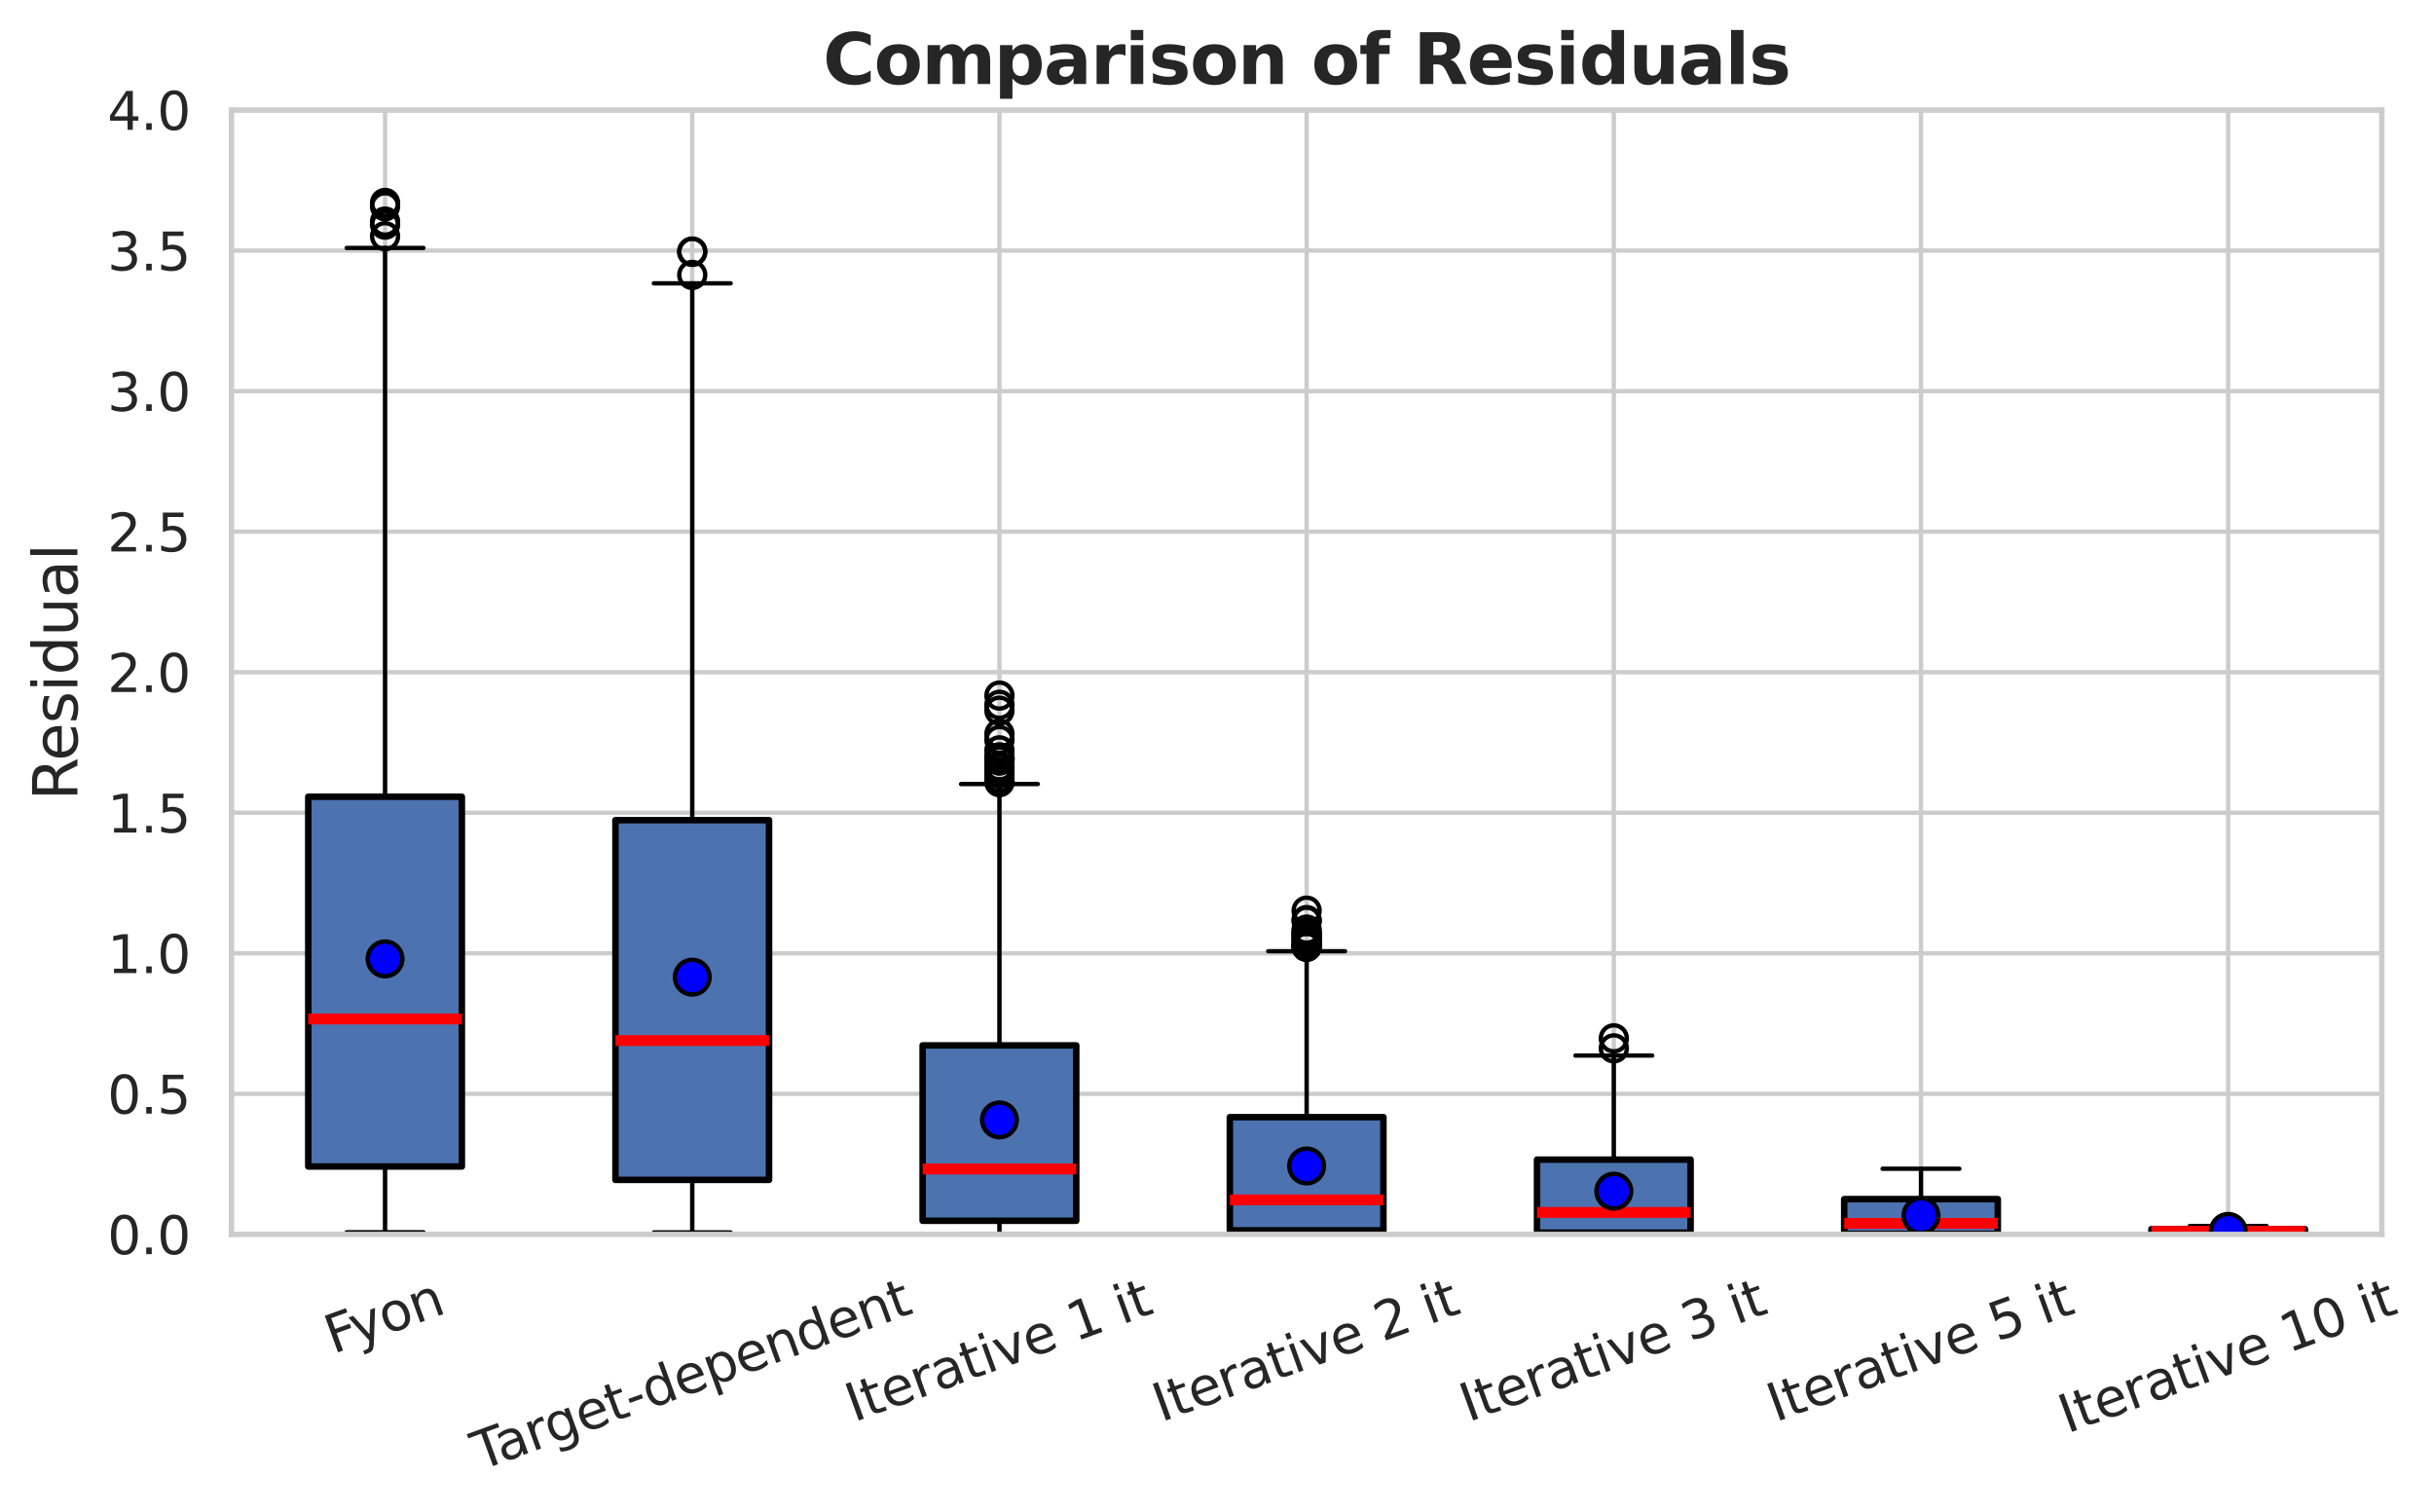 <?xml version="1.0" encoding="utf-8" standalone="no"?>
<!DOCTYPE svg PUBLIC "-//W3C//DTD SVG 1.1//EN"
  "http://www.w3.org/Graphics/SVG/1.1/DTD/svg11.dtd">
<svg xmlns:xlink="http://www.w3.org/1999/xlink" width="560.826pt" height="348.412pt" viewBox="0 0 560.826 348.412" xmlns="http://www.w3.org/2000/svg" version="1.1">
 <defs>
  <style type="text/css">*{stroke-linejoin: round; stroke-linecap: butt}</style>
 </defs>
 <g id="figure_1">
  <g id="patch_1">
   <path d="M 0 348.412 
L 560.826 348.412 
L 560.826 0 
L 0 0 
z
" style="fill: #ffffff"/>
  </g>
  <g id="axes_1">
   <g id="patch_2">
    <path d="M 53.333 284.414 
L 548.796 284.414 
L 548.796 25.358 
L 53.333 25.358 
z
" style="fill: #ffffff"/>
   </g>
   <g id="matplotlib.axis_1">
    <g id="xtick_1">
     <g id="line2d_1">
      <path d="M 88.723 284.414 
L 88.723 25.358 
" clip-path="url(#pc38c694bf3)" style="fill: none; stroke: #cccccc; stroke-linecap: round"/>
     </g>
     <g id="text_1">
      <!-- Fyon -->
      <g style="fill: #262626" transform="translate(76.767 312.01) rotate(-20) scale(0.12 -0.12)">
       <defs>
        <path id="DejaVuSans-46" d="M 628 4666 
L 3309 4666 
L 3309 4134 
L 1259 4134 
L 1259 2759 
L 3109 2759 
L 3109 2228 
L 1259 2228 
L 1259 0 
L 628 0 
L 628 4666 
z
" transform="scale(0.016)"/>
        <path id="DejaVuSans-79" d="M 2059 -325 
Q 1816 -950 1584 -1140 
Q 1353 -1331 966 -1331 
L 506 -1331 
L 506 -850 
L 844 -850 
Q 1081 -850 1212 -737 
Q 1344 -625 1503 -206 
L 1606 56 
L 191 3500 
L 800 3500 
L 1894 763 
L 2988 3500 
L 3597 3500 
L 2059 -325 
z
" transform="scale(0.016)"/>
        <path id="DejaVuSans-6f" d="M 1959 3097 
Q 1497 3097 1228 2736 
Q 959 2375 959 1747 
Q 959 1119 1226 758 
Q 1494 397 1959 397 
Q 2419 397 2687 759 
Q 2956 1122 2956 1747 
Q 2956 2369 2687 2733 
Q 2419 3097 1959 3097 
z
M 1959 3584 
Q 2709 3584 3137 3096 
Q 3566 2609 3566 1747 
Q 3566 888 3137 398 
Q 2709 -91 1959 -91 
Q 1206 -91 779 398 
Q 353 888 353 1747 
Q 353 2609 779 3096 
Q 1206 3584 1959 3584 
z
" transform="scale(0.016)"/>
        <path id="DejaVuSans-6e" d="M 3513 2113 
L 3513 0 
L 2938 0 
L 2938 2094 
Q 2938 2591 2744 2837 
Q 2550 3084 2163 3084 
Q 1697 3084 1428 2787 
Q 1159 2491 1159 1978 
L 1159 0 
L 581 0 
L 581 3500 
L 1159 3500 
L 1159 2956 
Q 1366 3272 1645 3428 
Q 1925 3584 2291 3584 
Q 2894 3584 3203 3211 
Q 3513 2838 3513 2113 
z
" transform="scale(0.016)"/>
       </defs>
       <use xlink:href="#DejaVuSans-46"/>
       <use xlink:href="#DejaVuSans-79" transform="translate(48.395 0)"/>
       <use xlink:href="#DejaVuSans-6f" transform="translate(107.574 0)"/>
       <use xlink:href="#DejaVuSans-6e" transform="translate(168.756 0)"/>
      </g>
     </g>
    </g>
    <g id="xtick_2">
     <g id="line2d_2">
      <path d="M 159.504 284.414 
L 159.504 25.358 
" clip-path="url(#pc38c694bf3)" style="fill: none; stroke: #cccccc; stroke-linecap: round"/>
     </g>
     <g id="text_2">
      <!-- Target-dependent -->
      <g style="fill: #262626" transform="translate(110.653 338.867) rotate(-20) scale(0.12 -0.12)">
       <defs>
        <path id="DejaVuSans-54" d="M -19 4666 
L 3928 4666 
L 3928 4134 
L 2272 4134 
L 2272 0 
L 1638 0 
L 1638 4134 
L -19 4134 
L -19 4666 
z
" transform="scale(0.016)"/>
        <path id="DejaVuSans-61" d="M 2194 1759 
Q 1497 1759 1228 1600 
Q 959 1441 959 1056 
Q 959 750 1161 570 
Q 1363 391 1709 391 
Q 2188 391 2477 730 
Q 2766 1069 2766 1631 
L 2766 1759 
L 2194 1759 
z
M 3341 1997 
L 3341 0 
L 2766 0 
L 2766 531 
Q 2569 213 2275 61 
Q 1981 -91 1556 -91 
Q 1019 -91 701 211 
Q 384 513 384 1019 
Q 384 1609 779 1909 
Q 1175 2209 1959 2209 
L 2766 2209 
L 2766 2266 
Q 2766 2663 2505 2880 
Q 2244 3097 1772 3097 
Q 1472 3097 1187 3025 
Q 903 2953 641 2809 
L 641 3341 
Q 956 3463 1253 3523 
Q 1550 3584 1831 3584 
Q 2591 3584 2966 3190 
Q 3341 2797 3341 1997 
z
" transform="scale(0.016)"/>
        <path id="DejaVuSans-72" d="M 2631 2963 
Q 2534 3019 2420 3045 
Q 2306 3072 2169 3072 
Q 1681 3072 1420 2755 
Q 1159 2438 1159 1844 
L 1159 0 
L 581 0 
L 581 3500 
L 1159 3500 
L 1159 2956 
Q 1341 3275 1631 3429 
Q 1922 3584 2338 3584 
Q 2397 3584 2469 3576 
Q 2541 3569 2628 3553 
L 2631 2963 
z
" transform="scale(0.016)"/>
        <path id="DejaVuSans-67" d="M 2906 1791 
Q 2906 2416 2648 2759 
Q 2391 3103 1925 3103 
Q 1463 3103 1205 2759 
Q 947 2416 947 1791 
Q 947 1169 1205 825 
Q 1463 481 1925 481 
Q 2391 481 2648 825 
Q 2906 1169 2906 1791 
z
M 3481 434 
Q 3481 -459 3084 -895 
Q 2688 -1331 1869 -1331 
Q 1566 -1331 1297 -1286 
Q 1028 -1241 775 -1147 
L 775 -588 
Q 1028 -725 1275 -790 
Q 1522 -856 1778 -856 
Q 2344 -856 2625 -561 
Q 2906 -266 2906 331 
L 2906 616 
Q 2728 306 2450 153 
Q 2172 0 1784 0 
Q 1141 0 747 490 
Q 353 981 353 1791 
Q 353 2603 747 3093 
Q 1141 3584 1784 3584 
Q 2172 3584 2450 3431 
Q 2728 3278 2906 2969 
L 2906 3500 
L 3481 3500 
L 3481 434 
z
" transform="scale(0.016)"/>
        <path id="DejaVuSans-65" d="M 3597 1894 
L 3597 1613 
L 953 1613 
Q 991 1019 1311 708 
Q 1631 397 2203 397 
Q 2534 397 2845 478 
Q 3156 559 3463 722 
L 3463 178 
Q 3153 47 2828 -22 
Q 2503 -91 2169 -91 
Q 1331 -91 842 396 
Q 353 884 353 1716 
Q 353 2575 817 3079 
Q 1281 3584 2069 3584 
Q 2775 3584 3186 3129 
Q 3597 2675 3597 1894 
z
M 3022 2063 
Q 3016 2534 2758 2815 
Q 2500 3097 2075 3097 
Q 1594 3097 1305 2825 
Q 1016 2553 972 2059 
L 3022 2063 
z
" transform="scale(0.016)"/>
        <path id="DejaVuSans-74" d="M 1172 4494 
L 1172 3500 
L 2356 3500 
L 2356 3053 
L 1172 3053 
L 1172 1153 
Q 1172 725 1289 603 
Q 1406 481 1766 481 
L 2356 481 
L 2356 0 
L 1766 0 
Q 1100 0 847 248 
Q 594 497 594 1153 
L 594 3053 
L 172 3053 
L 172 3500 
L 594 3500 
L 594 4494 
L 1172 4494 
z
" transform="scale(0.016)"/>
        <path id="DejaVuSans-2d" d="M 313 2009 
L 1997 2009 
L 1997 1497 
L 313 1497 
L 313 2009 
z
" transform="scale(0.016)"/>
        <path id="DejaVuSans-64" d="M 2906 2969 
L 2906 4863 
L 3481 4863 
L 3481 0 
L 2906 0 
L 2906 525 
Q 2725 213 2448 61 
Q 2172 -91 1784 -91 
Q 1150 -91 751 415 
Q 353 922 353 1747 
Q 353 2572 751 3078 
Q 1150 3584 1784 3584 
Q 2172 3584 2448 3432 
Q 2725 3281 2906 2969 
z
M 947 1747 
Q 947 1113 1208 752 
Q 1469 391 1925 391 
Q 2381 391 2643 752 
Q 2906 1113 2906 1747 
Q 2906 2381 2643 2742 
Q 2381 3103 1925 3103 
Q 1469 3103 1208 2742 
Q 947 2381 947 1747 
z
" transform="scale(0.016)"/>
        <path id="DejaVuSans-70" d="M 1159 525 
L 1159 -1331 
L 581 -1331 
L 581 3500 
L 1159 3500 
L 1159 2969 
Q 1341 3281 1617 3432 
Q 1894 3584 2278 3584 
Q 2916 3584 3314 3078 
Q 3713 2572 3713 1747 
Q 3713 922 3314 415 
Q 2916 -91 2278 -91 
Q 1894 -91 1617 61 
Q 1341 213 1159 525 
z
M 3116 1747 
Q 3116 2381 2855 2742 
Q 2594 3103 2138 3103 
Q 1681 3103 1420 2742 
Q 1159 2381 1159 1747 
Q 1159 1113 1420 752 
Q 1681 391 2138 391 
Q 2594 391 2855 752 
Q 3116 1113 3116 1747 
z
" transform="scale(0.016)"/>
       </defs>
       <use xlink:href="#DejaVuSans-54"/>
       <use xlink:href="#DejaVuSans-61" transform="translate(44.584 0)"/>
       <use xlink:href="#DejaVuSans-72" transform="translate(105.863 0)"/>
       <use xlink:href="#DejaVuSans-67" transform="translate(145.227 0)"/>
       <use xlink:href="#DejaVuSans-65" transform="translate(208.703 0)"/>
       <use xlink:href="#DejaVuSans-74" transform="translate(270.227 0)"/>
       <use xlink:href="#DejaVuSans-2d" transform="translate(309.436 0)"/>
       <use xlink:href="#DejaVuSans-64" transform="translate(345.52 0)"/>
       <use xlink:href="#DejaVuSans-65" transform="translate(408.996 0)"/>
       <use xlink:href="#DejaVuSans-70" transform="translate(470.52 0)"/>
       <use xlink:href="#DejaVuSans-65" transform="translate(533.996 0)"/>
       <use xlink:href="#DejaVuSans-6e" transform="translate(595.52 0)"/>
       <use xlink:href="#DejaVuSans-64" transform="translate(658.898 0)"/>
       <use xlink:href="#DejaVuSans-65" transform="translate(722.375 0)"/>
       <use xlink:href="#DejaVuSans-6e" transform="translate(783.898 0)"/>
       <use xlink:href="#DejaVuSans-74" transform="translate(847.277 0)"/>
      </g>
     </g>
    </g>
    <g id="xtick_3">
     <g id="line2d_3">
      <path d="M 230.284 284.414 
L 230.284 25.358 
" clip-path="url(#pc38c694bf3)" style="fill: none; stroke: #cccccc; stroke-linecap: round"/>
     </g>
     <g id="text_3">
      <!-- Iterative 1 it -->
      <g style="fill: #262626" transform="translate(196.77 327.703) rotate(-20) scale(0.12 -0.12)">
       <defs>
        <path id="DejaVuSans-49" d="M 628 4666 
L 1259 4666 
L 1259 0 
L 628 0 
L 628 4666 
z
" transform="scale(0.016)"/>
        <path id="DejaVuSans-69" d="M 603 3500 
L 1178 3500 
L 1178 0 
L 603 0 
L 603 3500 
z
M 603 4863 
L 1178 4863 
L 1178 4134 
L 603 4134 
L 603 4863 
z
" transform="scale(0.016)"/>
        <path id="DejaVuSans-76" d="M 191 3500 
L 800 3500 
L 1894 563 
L 2988 3500 
L 3597 3500 
L 2284 0 
L 1503 0 
L 191 3500 
z
" transform="scale(0.016)"/>
        <path id="DejaVuSans-20" transform="scale(0.016)"/>
        <path id="DejaVuSans-31" d="M 794 531 
L 1825 531 
L 1825 4091 
L 703 3866 
L 703 4441 
L 1819 4666 
L 2450 4666 
L 2450 531 
L 3481 531 
L 3481 0 
L 794 0 
L 794 531 
z
" transform="scale(0.016)"/>
       </defs>
       <use xlink:href="#DejaVuSans-49"/>
       <use xlink:href="#DejaVuSans-74" transform="translate(29.492 0)"/>
       <use xlink:href="#DejaVuSans-65" transform="translate(68.701 0)"/>
       <use xlink:href="#DejaVuSans-72" transform="translate(130.225 0)"/>
       <use xlink:href="#DejaVuSans-61" transform="translate(171.338 0)"/>
       <use xlink:href="#DejaVuSans-74" transform="translate(232.617 0)"/>
       <use xlink:href="#DejaVuSans-69" transform="translate(271.826 0)"/>
       <use xlink:href="#DejaVuSans-76" transform="translate(299.609 0)"/>
       <use xlink:href="#DejaVuSans-65" transform="translate(358.789 0)"/>
       <use xlink:href="#DejaVuSans-20" transform="translate(420.312 0)"/>
       <use xlink:href="#DejaVuSans-31" transform="translate(452.1 0)"/>
       <use xlink:href="#DejaVuSans-20" transform="translate(515.723 0)"/>
       <use xlink:href="#DejaVuSans-69" transform="translate(547.51 0)"/>
       <use xlink:href="#DejaVuSans-74" transform="translate(575.293 0)"/>
      </g>
     </g>
    </g>
    <g id="xtick_4">
     <g id="line2d_4">
      <path d="M 301.065 284.414 
L 301.065 25.358 
" clip-path="url(#pc38c694bf3)" style="fill: none; stroke: #cccccc; stroke-linecap: round"/>
     </g>
     <g id="text_4">
      <!-- Iterative 2 it -->
      <g style="fill: #262626" transform="translate(267.551 327.703) rotate(-20) scale(0.12 -0.12)">
       <defs>
        <path id="DejaVuSans-32" d="M 1228 531 
L 3431 531 
L 3431 0 
L 469 0 
L 469 531 
Q 828 903 1448 1529 
Q 2069 2156 2228 2338 
Q 2531 2678 2651 2914 
Q 2772 3150 2772 3378 
Q 2772 3750 2511 3984 
Q 2250 4219 1831 4219 
Q 1534 4219 1204 4116 
Q 875 4013 500 3803 
L 500 4441 
Q 881 4594 1212 4672 
Q 1544 4750 1819 4750 
Q 2544 4750 2975 4387 
Q 3406 4025 3406 3419 
Q 3406 3131 3298 2873 
Q 3191 2616 2906 2266 
Q 2828 2175 2409 1742 
Q 1991 1309 1228 531 
z
" transform="scale(0.016)"/>
       </defs>
       <use xlink:href="#DejaVuSans-49"/>
       <use xlink:href="#DejaVuSans-74" transform="translate(29.492 0)"/>
       <use xlink:href="#DejaVuSans-65" transform="translate(68.701 0)"/>
       <use xlink:href="#DejaVuSans-72" transform="translate(130.225 0)"/>
       <use xlink:href="#DejaVuSans-61" transform="translate(171.338 0)"/>
       <use xlink:href="#DejaVuSans-74" transform="translate(232.617 0)"/>
       <use xlink:href="#DejaVuSans-69" transform="translate(271.826 0)"/>
       <use xlink:href="#DejaVuSans-76" transform="translate(299.609 0)"/>
       <use xlink:href="#DejaVuSans-65" transform="translate(358.789 0)"/>
       <use xlink:href="#DejaVuSans-20" transform="translate(420.312 0)"/>
       <use xlink:href="#DejaVuSans-32" transform="translate(452.1 0)"/>
       <use xlink:href="#DejaVuSans-20" transform="translate(515.723 0)"/>
       <use xlink:href="#DejaVuSans-69" transform="translate(547.51 0)"/>
       <use xlink:href="#DejaVuSans-74" transform="translate(575.293 0)"/>
      </g>
     </g>
    </g>
    <g id="xtick_5">
     <g id="line2d_5">
      <path d="M 371.845 284.414 
L 371.845 25.358 
" clip-path="url(#pc38c694bf3)" style="fill: none; stroke: #cccccc; stroke-linecap: round"/>
     </g>
     <g id="text_5">
      <!-- Iterative 3 it -->
      <g style="fill: #262626" transform="translate(338.331 327.703) rotate(-20) scale(0.12 -0.12)">
       <defs>
        <path id="DejaVuSans-33" d="M 2597 2516 
Q 3050 2419 3304 2112 
Q 3559 1806 3559 1356 
Q 3559 666 3084 287 
Q 2609 -91 1734 -91 
Q 1441 -91 1130 -33 
Q 819 25 488 141 
L 488 750 
Q 750 597 1062 519 
Q 1375 441 1716 441 
Q 2309 441 2620 675 
Q 2931 909 2931 1356 
Q 2931 1769 2642 2001 
Q 2353 2234 1838 2234 
L 1294 2234 
L 1294 2753 
L 1863 2753 
Q 2328 2753 2575 2939 
Q 2822 3125 2822 3475 
Q 2822 3834 2567 4026 
Q 2313 4219 1838 4219 
Q 1578 4219 1281 4162 
Q 984 4106 628 3988 
L 628 4550 
Q 988 4650 1302 4700 
Q 1616 4750 1894 4750 
Q 2613 4750 3031 4423 
Q 3450 4097 3450 3541 
Q 3450 3153 3228 2886 
Q 3006 2619 2597 2516 
z
" transform="scale(0.016)"/>
       </defs>
       <use xlink:href="#DejaVuSans-49"/>
       <use xlink:href="#DejaVuSans-74" transform="translate(29.492 0)"/>
       <use xlink:href="#DejaVuSans-65" transform="translate(68.701 0)"/>
       <use xlink:href="#DejaVuSans-72" transform="translate(130.225 0)"/>
       <use xlink:href="#DejaVuSans-61" transform="translate(171.338 0)"/>
       <use xlink:href="#DejaVuSans-74" transform="translate(232.617 0)"/>
       <use xlink:href="#DejaVuSans-69" transform="translate(271.826 0)"/>
       <use xlink:href="#DejaVuSans-76" transform="translate(299.609 0)"/>
       <use xlink:href="#DejaVuSans-65" transform="translate(358.789 0)"/>
       <use xlink:href="#DejaVuSans-20" transform="translate(420.312 0)"/>
       <use xlink:href="#DejaVuSans-33" transform="translate(452.1 0)"/>
       <use xlink:href="#DejaVuSans-20" transform="translate(515.723 0)"/>
       <use xlink:href="#DejaVuSans-69" transform="translate(547.51 0)"/>
       <use xlink:href="#DejaVuSans-74" transform="translate(575.293 0)"/>
      </g>
     </g>
    </g>
    <g id="xtick_6">
     <g id="line2d_6">
      <path d="M 442.625 284.414 
L 442.625 25.358 
" clip-path="url(#pc38c694bf3)" style="fill: none; stroke: #cccccc; stroke-linecap: round"/>
     </g>
     <g id="text_6">
      <!-- Iterative 5 it -->
      <g style="fill: #262626" transform="translate(409.112 327.703) rotate(-20) scale(0.12 -0.12)">
       <defs>
        <path id="DejaVuSans-35" d="M 691 4666 
L 3169 4666 
L 3169 4134 
L 1269 4134 
L 1269 2991 
Q 1406 3038 1543 3061 
Q 1681 3084 1819 3084 
Q 2600 3084 3056 2656 
Q 3513 2228 3513 1497 
Q 3513 744 3044 326 
Q 2575 -91 1722 -91 
Q 1428 -91 1123 -41 
Q 819 9 494 109 
L 494 744 
Q 775 591 1075 516 
Q 1375 441 1709 441 
Q 2250 441 2565 725 
Q 2881 1009 2881 1497 
Q 2881 1984 2565 2268 
Q 2250 2553 1709 2553 
Q 1456 2553 1204 2497 
Q 953 2441 691 2322 
L 691 4666 
z
" transform="scale(0.016)"/>
       </defs>
       <use xlink:href="#DejaVuSans-49"/>
       <use xlink:href="#DejaVuSans-74" transform="translate(29.492 0)"/>
       <use xlink:href="#DejaVuSans-65" transform="translate(68.701 0)"/>
       <use xlink:href="#DejaVuSans-72" transform="translate(130.225 0)"/>
       <use xlink:href="#DejaVuSans-61" transform="translate(171.338 0)"/>
       <use xlink:href="#DejaVuSans-74" transform="translate(232.617 0)"/>
       <use xlink:href="#DejaVuSans-69" transform="translate(271.826 0)"/>
       <use xlink:href="#DejaVuSans-76" transform="translate(299.609 0)"/>
       <use xlink:href="#DejaVuSans-65" transform="translate(358.789 0)"/>
       <use xlink:href="#DejaVuSans-20" transform="translate(420.312 0)"/>
       <use xlink:href="#DejaVuSans-35" transform="translate(452.1 0)"/>
       <use xlink:href="#DejaVuSans-20" transform="translate(515.723 0)"/>
       <use xlink:href="#DejaVuSans-69" transform="translate(547.51 0)"/>
       <use xlink:href="#DejaVuSans-74" transform="translate(575.293 0)"/>
      </g>
     </g>
    </g>
    <g id="xtick_7">
     <g id="line2d_7">
      <path d="M 513.406 284.414 
L 513.406 25.358 
" clip-path="url(#pc38c694bf3)" style="fill: none; stroke: #cccccc; stroke-linecap: round"/>
     </g>
     <g id="text_7">
      <!-- Iterative 10 it -->
      <g style="fill: #262626" transform="translate(476.305 330.314) rotate(-20) scale(0.12 -0.12)">
       <defs>
        <path id="DejaVuSans-30" d="M 2034 4250 
Q 1547 4250 1301 3770 
Q 1056 3291 1056 2328 
Q 1056 1369 1301 889 
Q 1547 409 2034 409 
Q 2525 409 2770 889 
Q 3016 1369 3016 2328 
Q 3016 3291 2770 3770 
Q 2525 4250 2034 4250 
z
M 2034 4750 
Q 2819 4750 3233 4129 
Q 3647 3509 3647 2328 
Q 3647 1150 3233 529 
Q 2819 -91 2034 -91 
Q 1250 -91 836 529 
Q 422 1150 422 2328 
Q 422 3509 836 4129 
Q 1250 4750 2034 4750 
z
" transform="scale(0.016)"/>
       </defs>
       <use xlink:href="#DejaVuSans-49"/>
       <use xlink:href="#DejaVuSans-74" transform="translate(29.492 0)"/>
       <use xlink:href="#DejaVuSans-65" transform="translate(68.701 0)"/>
       <use xlink:href="#DejaVuSans-72" transform="translate(130.225 0)"/>
       <use xlink:href="#DejaVuSans-61" transform="translate(171.338 0)"/>
       <use xlink:href="#DejaVuSans-74" transform="translate(232.617 0)"/>
       <use xlink:href="#DejaVuSans-69" transform="translate(271.826 0)"/>
       <use xlink:href="#DejaVuSans-76" transform="translate(299.609 0)"/>
       <use xlink:href="#DejaVuSans-65" transform="translate(358.789 0)"/>
       <use xlink:href="#DejaVuSans-20" transform="translate(420.312 0)"/>
       <use xlink:href="#DejaVuSans-31" transform="translate(452.1 0)"/>
       <use xlink:href="#DejaVuSans-30" transform="translate(515.723 0)"/>
       <use xlink:href="#DejaVuSans-20" transform="translate(579.346 0)"/>
       <use xlink:href="#DejaVuSans-69" transform="translate(611.133 0)"/>
       <use xlink:href="#DejaVuSans-74" transform="translate(638.916 0)"/>
      </g>
     </g>
    </g>
   </g>
   <g id="matplotlib.axis_2">
    <g id="ytick_1">
     <g id="line2d_8">
      <path d="M 53.333 284.414 
L 548.796 284.414 
" clip-path="url(#pc38c694bf3)" style="fill: none; stroke: #cccccc; stroke-linecap: round"/>
     </g>
     <g id="text_8">
      <!-- 0.0 -->
      <g style="fill: #262626" transform="translate(24.749 288.973) scale(0.12 -0.12)">
       <defs>
        <path id="DejaVuSans-2e" d="M 684 794 
L 1344 794 
L 1344 0 
L 684 0 
L 684 794 
z
" transform="scale(0.016)"/>
       </defs>
       <use xlink:href="#DejaVuSans-30"/>
       <use xlink:href="#DejaVuSans-2e" transform="translate(63.623 0)"/>
       <use xlink:href="#DejaVuSans-30" transform="translate(95.41 0)"/>
      </g>
     </g>
    </g>
    <g id="ytick_2">
     <g id="line2d_9">
      <path d="M 53.333 252.032 
L 548.796 252.032 
" clip-path="url(#pc38c694bf3)" style="fill: none; stroke: #cccccc; stroke-linecap: round"/>
     </g>
     <g id="text_9">
      <!-- 0.5 -->
      <g style="fill: #262626" transform="translate(24.749 256.591) scale(0.12 -0.12)">
       <use xlink:href="#DejaVuSans-30"/>
       <use xlink:href="#DejaVuSans-2e" transform="translate(63.623 0)"/>
       <use xlink:href="#DejaVuSans-35" transform="translate(95.41 0)"/>
      </g>
     </g>
    </g>
    <g id="ytick_3">
     <g id="line2d_10">
      <path d="M 53.333 219.65 
L 548.796 219.65 
" clip-path="url(#pc38c694bf3)" style="fill: none; stroke: #cccccc; stroke-linecap: round"/>
     </g>
     <g id="text_10">
      <!-- 1.0 -->
      <g style="fill: #262626" transform="translate(24.749 224.209) scale(0.12 -0.12)">
       <use xlink:href="#DejaVuSans-31"/>
       <use xlink:href="#DejaVuSans-2e" transform="translate(63.623 0)"/>
       <use xlink:href="#DejaVuSans-30" transform="translate(95.41 0)"/>
      </g>
     </g>
    </g>
    <g id="ytick_4">
     <g id="line2d_11">
      <path d="M 53.333 187.268 
L 548.796 187.268 
" clip-path="url(#pc38c694bf3)" style="fill: none; stroke: #cccccc; stroke-linecap: round"/>
     </g>
     <g id="text_11">
      <!-- 1.5 -->
      <g style="fill: #262626" transform="translate(24.749 191.827) scale(0.12 -0.12)">
       <use xlink:href="#DejaVuSans-31"/>
       <use xlink:href="#DejaVuSans-2e" transform="translate(63.623 0)"/>
       <use xlink:href="#DejaVuSans-35" transform="translate(95.41 0)"/>
      </g>
     </g>
    </g>
    <g id="ytick_5">
     <g id="line2d_12">
      <path d="M 53.333 154.886 
L 548.796 154.886 
" clip-path="url(#pc38c694bf3)" style="fill: none; stroke: #cccccc; stroke-linecap: round"/>
     </g>
     <g id="text_12">
      <!-- 2.0 -->
      <g style="fill: #262626" transform="translate(24.749 159.445) scale(0.12 -0.12)">
       <use xlink:href="#DejaVuSans-32"/>
       <use xlink:href="#DejaVuSans-2e" transform="translate(63.623 0)"/>
       <use xlink:href="#DejaVuSans-30" transform="translate(95.41 0)"/>
      </g>
     </g>
    </g>
    <g id="ytick_6">
     <g id="line2d_13">
      <path d="M 53.333 122.504 
L 548.796 122.504 
" clip-path="url(#pc38c694bf3)" style="fill: none; stroke: #cccccc; stroke-linecap: round"/>
     </g>
     <g id="text_13">
      <!-- 2.5 -->
      <g style="fill: #262626" transform="translate(24.749 127.063) scale(0.12 -0.12)">
       <use xlink:href="#DejaVuSans-32"/>
       <use xlink:href="#DejaVuSans-2e" transform="translate(63.623 0)"/>
       <use xlink:href="#DejaVuSans-35" transform="translate(95.41 0)"/>
      </g>
     </g>
    </g>
    <g id="ytick_7">
     <g id="line2d_14">
      <path d="M 53.333 90.122 
L 548.796 90.122 
" clip-path="url(#pc38c694bf3)" style="fill: none; stroke: #cccccc; stroke-linecap: round"/>
     </g>
     <g id="text_14">
      <!-- 3.0 -->
      <g style="fill: #262626" transform="translate(24.749 94.681) scale(0.12 -0.12)">
       <use xlink:href="#DejaVuSans-33"/>
       <use xlink:href="#DejaVuSans-2e" transform="translate(63.623 0)"/>
       <use xlink:href="#DejaVuSans-30" transform="translate(95.41 0)"/>
      </g>
     </g>
    </g>
    <g id="ytick_8">
     <g id="line2d_15">
      <path d="M 53.333 57.74 
L 548.796 57.74 
" clip-path="url(#pc38c694bf3)" style="fill: none; stroke: #cccccc; stroke-linecap: round"/>
     </g>
     <g id="text_15">
      <!-- 3.5 -->
      <g style="fill: #262626" transform="translate(24.749 62.299) scale(0.12 -0.12)">
       <use xlink:href="#DejaVuSans-33"/>
       <use xlink:href="#DejaVuSans-2e" transform="translate(63.623 0)"/>
       <use xlink:href="#DejaVuSans-35" transform="translate(95.41 0)"/>
      </g>
     </g>
    </g>
    <g id="ytick_9">
     <g id="line2d_16">
      <path d="M 53.333 25.358 
L 548.796 25.358 
" clip-path="url(#pc38c694bf3)" style="fill: none; stroke: #cccccc; stroke-linecap: round"/>
     </g>
     <g id="text_16">
      <!-- 4.0 -->
      <g style="fill: #262626" transform="translate(24.749 29.917) scale(0.12 -0.12)">
       <defs>
        <path id="DejaVuSans-34" d="M 2419 4116 
L 825 1625 
L 2419 1625 
L 2419 4116 
z
M 2253 4666 
L 3047 4666 
L 3047 1625 
L 3713 1625 
L 3713 1100 
L 3047 1100 
L 3047 0 
L 2419 0 
L 2419 1100 
L 313 1100 
L 313 1709 
L 2253 4666 
z
" transform="scale(0.016)"/>
       </defs>
       <use xlink:href="#DejaVuSans-34"/>
       <use xlink:href="#DejaVuSans-2e" transform="translate(63.623 0)"/>
       <use xlink:href="#DejaVuSans-30" transform="translate(95.41 0)"/>
      </g>
     </g>
    </g>
    <g id="text_17">
     <!-- Residual -->
     <g style="fill: #262626" transform="translate(17.838 184.448) rotate(-90) scale(0.14 -0.14)">
      <defs>
       <path id="DejaVuSans-52" d="M 2841 2188 
Q 3044 2119 3236 1894 
Q 3428 1669 3622 1275 
L 4263 0 
L 3584 0 
L 2988 1197 
Q 2756 1666 2539 1819 
Q 2322 1972 1947 1972 
L 1259 1972 
L 1259 0 
L 628 0 
L 628 4666 
L 2053 4666 
Q 2853 4666 3247 4331 
Q 3641 3997 3641 3322 
Q 3641 2881 3436 2590 
Q 3231 2300 2841 2188 
z
M 1259 4147 
L 1259 2491 
L 2053 2491 
Q 2509 2491 2742 2702 
Q 2975 2913 2975 3322 
Q 2975 3731 2742 3939 
Q 2509 4147 2053 4147 
L 1259 4147 
z
" transform="scale(0.016)"/>
       <path id="DejaVuSans-73" d="M 2834 3397 
L 2834 2853 
Q 2591 2978 2328 3040 
Q 2066 3103 1784 3103 
Q 1356 3103 1142 2972 
Q 928 2841 928 2578 
Q 928 2378 1081 2264 
Q 1234 2150 1697 2047 
L 1894 2003 
Q 2506 1872 2764 1633 
Q 3022 1394 3022 966 
Q 3022 478 2636 193 
Q 2250 -91 1575 -91 
Q 1294 -91 989 -36 
Q 684 19 347 128 
L 347 722 
Q 666 556 975 473 
Q 1284 391 1588 391 
Q 1994 391 2212 530 
Q 2431 669 2431 922 
Q 2431 1156 2273 1281 
Q 2116 1406 1581 1522 
L 1381 1569 
Q 847 1681 609 1914 
Q 372 2147 372 2553 
Q 372 3047 722 3315 
Q 1072 3584 1716 3584 
Q 2034 3584 2315 3537 
Q 2597 3491 2834 3397 
z
" transform="scale(0.016)"/>
       <path id="DejaVuSans-75" d="M 544 1381 
L 544 3500 
L 1119 3500 
L 1119 1403 
Q 1119 906 1312 657 
Q 1506 409 1894 409 
Q 2359 409 2629 706 
Q 2900 1003 2900 1516 
L 2900 3500 
L 3475 3500 
L 3475 0 
L 2900 0 
L 2900 538 
Q 2691 219 2414 64 
Q 2138 -91 1772 -91 
Q 1169 -91 856 284 
Q 544 659 544 1381 
z
M 1991 3584 
L 1991 3584 
z
" transform="scale(0.016)"/>
       <path id="DejaVuSans-6c" d="M 603 4863 
L 1178 4863 
L 1178 0 
L 603 0 
L 603 4863 
z
" transform="scale(0.016)"/>
      </defs>
      <use xlink:href="#DejaVuSans-52"/>
      <use xlink:href="#DejaVuSans-65" transform="translate(64.982 0)"/>
      <use xlink:href="#DejaVuSans-73" transform="translate(126.506 0)"/>
      <use xlink:href="#DejaVuSans-69" transform="translate(178.605 0)"/>
      <use xlink:href="#DejaVuSans-64" transform="translate(206.389 0)"/>
      <use xlink:href="#DejaVuSans-75" transform="translate(269.865 0)"/>
      <use xlink:href="#DejaVuSans-61" transform="translate(333.244 0)"/>
      <use xlink:href="#DejaVuSans-6c" transform="translate(394.523 0)"/>
     </g>
    </g>
   </g>
   <g id="patch_3">
    <path d="M 71.028 268.78 
L 106.418 268.78 
L 106.418 183.58 
L 71.028 183.58 
L 71.028 268.78 
z
" clip-path="url(#pc38c694bf3)" style="fill: #4c72b0; stroke: #000000; stroke-width: 1.5; stroke-linejoin: miter"/>
   </g>
   <g id="line2d_17">
    <path d="M 88.723 268.78 
L 88.723 283.938 
" clip-path="url(#pc38c694bf3)" style="fill: none; stroke: #000000; stroke-linecap: round"/>
   </g>
   <g id="line2d_18">
    <path d="M 88.723 183.58 
L 88.723 57.13 
" clip-path="url(#pc38c694bf3)" style="fill: none; stroke: #000000; stroke-linecap: round"/>
   </g>
   <g id="line2d_19">
    <path d="M 79.876 283.938 
L 97.571 283.938 
" clip-path="url(#pc38c694bf3)" style="fill: none; stroke: #000000; stroke-linecap: round"/>
   </g>
   <g id="line2d_20">
    <path d="M 79.876 57.13 
L 97.571 57.13 
" clip-path="url(#pc38c694bf3)" style="fill: none; stroke: #000000; stroke-linecap: round"/>
   </g>
   <g id="line2d_21">
    <defs>
     <path id="m9ddf7d05d1" d="M 0 3 
C 0.796 3 1.559 2.684 2.121 2.121 
C 2.684 1.559 3 0.796 3 0 
C 3 -0.796 2.684 -1.559 2.121 -2.121 
C 1.559 -2.684 0.796 -3 0 -3 
C -0.796 -3 -1.559 -2.684 -2.121 -2.121 
C -2.684 -1.559 -3 -0.796 -3 0 
C -3 0.796 -2.684 1.559 -2.121 2.121 
C -1.559 2.684 -0.796 3 0 3 
z
" style="stroke: #000000"/>
    </defs>
    <g clip-path="url(#pc38c694bf3)">
     <use xlink:href="#m9ddf7d05d1" x="88.723" y="54.423" style="fill-opacity: 0; stroke: #000000"/>
     <use xlink:href="#m9ddf7d05d1" x="88.723" y="46.754" style="fill-opacity: 0; stroke: #000000"/>
     <use xlink:href="#m9ddf7d05d1" x="88.723" y="51.062" style="fill-opacity: 0; stroke: #000000"/>
     <use xlink:href="#m9ddf7d05d1" x="88.723" y="51.759" style="fill-opacity: 0; stroke: #000000"/>
     <use xlink:href="#m9ddf7d05d1" x="88.723" y="47.526" style="fill-opacity: 0; stroke: #000000"/>
    </g>
   </g>
   <g id="patch_4">
    <path d="M 141.809 271.862 
L 177.199 271.862 
L 177.199 188.973 
L 141.809 188.973 
L 141.809 271.862 
z
" clip-path="url(#pc38c694bf3)" style="fill: #4c72b0; stroke: #000000; stroke-width: 1.5; stroke-linejoin: miter"/>
   </g>
   <g id="line2d_22">
    <path d="M 159.504 271.862 
L 159.504 283.971 
" clip-path="url(#pc38c694bf3)" style="fill: none; stroke: #000000; stroke-linecap: round"/>
   </g>
   <g id="line2d_23">
    <path d="M 159.504 188.973 
L 159.504 65.286 
" clip-path="url(#pc38c694bf3)" style="fill: none; stroke: #000000; stroke-linecap: round"/>
   </g>
   <g id="line2d_24">
    <path d="M 150.656 283.971 
L 168.351 283.971 
" clip-path="url(#pc38c694bf3)" style="fill: none; stroke: #000000; stroke-linecap: round"/>
   </g>
   <g id="line2d_25">
    <path d="M 150.656 65.286 
L 168.351 65.286 
" clip-path="url(#pc38c694bf3)" style="fill: none; stroke: #000000; stroke-linecap: round"/>
   </g>
   <g id="line2d_26">
    <g clip-path="url(#pc38c694bf3)">
     <use xlink:href="#m9ddf7d05d1" x="159.504" y="58.036" style="fill-opacity: 0; stroke: #000000"/>
     <use xlink:href="#m9ddf7d05d1" x="159.504" y="63.349" style="fill-opacity: 0; stroke: #000000"/>
     <use xlink:href="#m9ddf7d05d1" x="159.504" y="57.959" style="fill-opacity: 0; stroke: #000000"/>
    </g>
   </g>
   <g id="patch_5">
    <path d="M 212.589 281.282 
L 247.979 281.282 
L 247.979 240.87 
L 212.589 240.87 
L 212.589 281.282 
z
" clip-path="url(#pc38c694bf3)" style="fill: #4c72b0; stroke: #000000; stroke-width: 1.5; stroke-linejoin: miter"/>
   </g>
   <g id="line2d_27">
    <path d="M 230.284 281.282 
L 230.284 284.4 
" clip-path="url(#pc38c694bf3)" style="fill: none; stroke: #000000; stroke-linecap: round"/>
   </g>
   <g id="line2d_28">
    <path d="M 230.284 240.87 
L 230.284 180.656 
" clip-path="url(#pc38c694bf3)" style="fill: none; stroke: #000000; stroke-linecap: round"/>
   </g>
   <g id="line2d_29">
    <path d="M 221.437 284.4 
L 239.132 284.4 
" clip-path="url(#pc38c694bf3)" style="fill: none; stroke: #000000; stroke-linecap: round"/>
   </g>
   <g id="line2d_30">
    <path d="M 221.437 180.656 
L 239.132 180.656 
" clip-path="url(#pc38c694bf3)" style="fill: none; stroke: #000000; stroke-linecap: round"/>
   </g>
   <g id="line2d_31">
    <g clip-path="url(#pc38c694bf3)">
     <use xlink:href="#m9ddf7d05d1" x="230.284" y="174.5" style="fill-opacity: 0; stroke: #000000"/>
     <use xlink:href="#m9ddf7d05d1" x="230.284" y="174.666" style="fill-opacity: 0; stroke: #000000"/>
     <use xlink:href="#m9ddf7d05d1" x="230.284" y="179.955" style="fill-opacity: 0; stroke: #000000"/>
     <use xlink:href="#m9ddf7d05d1" x="230.284" y="177.831" style="fill-opacity: 0; stroke: #000000"/>
     <use xlink:href="#m9ddf7d05d1" x="230.284" y="170.515" style="fill-opacity: 0; stroke: #000000"/>
     <use xlink:href="#m9ddf7d05d1" x="230.284" y="174.779" style="fill-opacity: 0; stroke: #000000"/>
     <use xlink:href="#m9ddf7d05d1" x="230.284" y="179.999" style="fill-opacity: 0; stroke: #000000"/>
     <use xlink:href="#m9ddf7d05d1" x="230.284" y="172.894" style="fill-opacity: 0; stroke: #000000"/>
     <use xlink:href="#m9ddf7d05d1" x="230.284" y="179.3" style="fill-opacity: 0; stroke: #000000"/>
     <use xlink:href="#m9ddf7d05d1" x="230.284" y="160.272" style="fill-opacity: 0; stroke: #000000"/>
     <use xlink:href="#m9ddf7d05d1" x="230.284" y="169.08" style="fill-opacity: 0; stroke: #000000"/>
     <use xlink:href="#m9ddf7d05d1" x="230.284" y="176.89" style="fill-opacity: 0; stroke: #000000"/>
     <use xlink:href="#m9ddf7d05d1" x="230.284" y="176.57" style="fill-opacity: 0; stroke: #000000"/>
     <use xlink:href="#m9ddf7d05d1" x="230.284" y="175.255" style="fill-opacity: 0; stroke: #000000"/>
     <use xlink:href="#m9ddf7d05d1" x="230.284" y="163.747" style="fill-opacity: 0; stroke: #000000"/>
     <use xlink:href="#m9ddf7d05d1" x="230.284" y="180.222" style="fill-opacity: 0; stroke: #000000"/>
     <use xlink:href="#m9ddf7d05d1" x="230.284" y="174.879" style="fill-opacity: 0; stroke: #000000"/>
     <use xlink:href="#m9ddf7d05d1" x="230.284" y="178.253" style="fill-opacity: 0; stroke: #000000"/>
     <use xlink:href="#m9ddf7d05d1" x="230.284" y="175.048" style="fill-opacity: 0; stroke: #000000"/>
     <use xlink:href="#m9ddf7d05d1" x="230.284" y="162.396" style="fill-opacity: 0; stroke: #000000"/>
    </g>
   </g>
   <g id="patch_6">
    <path d="M 283.37 283.5 
L 318.76 283.5 
L 318.76 257.409 
L 283.37 257.409 
L 283.37 283.5 
z
" clip-path="url(#pc38c694bf3)" style="fill: #4c72b0; stroke: #000000; stroke-width: 1.5; stroke-linejoin: miter"/>
   </g>
   <g id="line2d_32">
    <path d="M 301.065 283.5 
L 301.065 284.414 
" clip-path="url(#pc38c694bf3)" style="fill: none; stroke: #000000; stroke-linecap: round"/>
   </g>
   <g id="line2d_33">
    <path d="M 301.065 257.409 
L 301.065 219.185 
" clip-path="url(#pc38c694bf3)" style="fill: none; stroke: #000000; stroke-linecap: round"/>
   </g>
   <g id="line2d_34">
    <path d="M 292.217 284.414 
L 309.912 284.414 
" clip-path="url(#pc38c694bf3)" style="fill: none; stroke: #000000; stroke-linecap: round"/>
   </g>
   <g id="line2d_35">
    <path d="M 292.217 219.185 
L 309.912 219.185 
" clip-path="url(#pc38c694bf3)" style="fill: none; stroke: #000000; stroke-linecap: round"/>
   </g>
   <g id="line2d_36">
    <g clip-path="url(#pc38c694bf3)">
     <use xlink:href="#m9ddf7d05d1" x="301.065" y="215.231" style="fill-opacity: 0; stroke: #000000"/>
     <use xlink:href="#m9ddf7d05d1" x="301.065" y="218.106" style="fill-opacity: 0; stroke: #000000"/>
     <use xlink:href="#m9ddf7d05d1" x="301.065" y="218.138" style="fill-opacity: 0; stroke: #000000"/>
     <use xlink:href="#m9ddf7d05d1" x="301.065" y="216.661" style="fill-opacity: 0; stroke: #000000"/>
     <use xlink:href="#m9ddf7d05d1" x="301.065" y="217.99" style="fill-opacity: 0; stroke: #000000"/>
     <use xlink:href="#m9ddf7d05d1" x="301.065" y="216.136" style="fill-opacity: 0; stroke: #000000"/>
     <use xlink:href="#m9ddf7d05d1" x="301.065" y="217.629" style="fill-opacity: 0; stroke: #000000"/>
     <use xlink:href="#m9ddf7d05d1" x="301.065" y="214.806" style="fill-opacity: 0; stroke: #000000"/>
     <use xlink:href="#m9ddf7d05d1" x="301.065" y="218.143" style="fill-opacity: 0; stroke: #000000"/>
     <use xlink:href="#m9ddf7d05d1" x="301.065" y="216.379" style="fill-opacity: 0; stroke: #000000"/>
     <use xlink:href="#m9ddf7d05d1" x="301.065" y="212.148" style="fill-opacity: 0; stroke: #000000"/>
     <use xlink:href="#m9ddf7d05d1" x="301.065" y="212" style="fill-opacity: 0; stroke: #000000"/>
     <use xlink:href="#m9ddf7d05d1" x="301.065" y="215.289" style="fill-opacity: 0; stroke: #000000"/>
     <use xlink:href="#m9ddf7d05d1" x="301.065" y="214.19" style="fill-opacity: 0; stroke: #000000"/>
     <use xlink:href="#m9ddf7d05d1" x="301.065" y="217.36" style="fill-opacity: 0; stroke: #000000"/>
     <use xlink:href="#m9ddf7d05d1" x="301.065" y="209.829" style="fill-opacity: 0; stroke: #000000"/>
    </g>
   </g>
   <g id="patch_7">
    <path d="M 354.15 284.013 
L 389.54 284.013 
L 389.54 267.192 
L 354.15 267.192 
L 354.15 284.013 
z
" clip-path="url(#pc38c694bf3)" style="fill: #4c72b0; stroke: #000000; stroke-width: 1.5; stroke-linejoin: miter"/>
   </g>
   <g id="line2d_37">
    <path d="M 371.845 284.013 
L 371.845 284.414 
" clip-path="url(#pc38c694bf3)" style="fill: none; stroke: #000000; stroke-linecap: round"/>
   </g>
   <g id="line2d_38">
    <path d="M 371.845 267.192 
L 371.845 243.217 
" clip-path="url(#pc38c694bf3)" style="fill: none; stroke: #000000; stroke-linecap: round"/>
   </g>
   <g id="line2d_39">
    <path d="M 362.997 284.414 
L 380.693 284.414 
" clip-path="url(#pc38c694bf3)" style="fill: none; stroke: #000000; stroke-linecap: round"/>
   </g>
   <g id="line2d_40">
    <path d="M 362.997 243.217 
L 380.693 243.217 
" clip-path="url(#pc38c694bf3)" style="fill: none; stroke: #000000; stroke-linecap: round"/>
   </g>
   <g id="line2d_41">
    <g clip-path="url(#pc38c694bf3)">
     <use xlink:href="#m9ddf7d05d1" x="371.845" y="241.556" style="fill-opacity: 0; stroke: #000000"/>
     <use xlink:href="#m9ddf7d05d1" x="371.845" y="239.247" style="fill-opacity: 0; stroke: #000000"/>
    </g>
   </g>
   <g id="patch_8">
    <path d="M 424.93 284.304 
L 460.321 284.304 
L 460.321 276.291 
L 424.93 276.291 
L 424.93 284.304 
z
" clip-path="url(#pc38c694bf3)" style="fill: #4c72b0; stroke: #000000; stroke-width: 1.5; stroke-linejoin: miter"/>
   </g>
   <g id="line2d_42">
    <path d="M 442.625 284.304 
L 442.625 284.414 
" clip-path="url(#pc38c694bf3)" style="fill: none; stroke: #000000; stroke-linecap: round"/>
   </g>
   <g id="line2d_43">
    <path d="M 442.625 276.291 
L 442.625 269.296 
" clip-path="url(#pc38c694bf3)" style="fill: none; stroke: #000000; stroke-linecap: round"/>
   </g>
   <g id="line2d_44">
    <path d="M 433.778 284.414 
L 451.473 284.414 
" clip-path="url(#pc38c694bf3)" style="fill: none; stroke: #000000; stroke-linecap: round"/>
   </g>
   <g id="line2d_45">
    <path d="M 433.778 269.296 
L 451.473 269.296 
" clip-path="url(#pc38c694bf3)" style="fill: none; stroke: #000000; stroke-linecap: round"/>
   </g>
   <g id="line2d_46"/>
   <g id="patch_9">
    <path d="M 495.711 284.392 
L 531.101 284.392 
L 531.101 283.204 
L 495.711 283.204 
L 495.711 284.392 
z
" clip-path="url(#pc38c694bf3)" style="fill: #4c72b0; stroke: #000000; stroke-width: 1.5; stroke-linejoin: miter"/>
   </g>
   <g id="line2d_47">
    <path d="M 513.406 284.392 
L 513.406 284.414 
" clip-path="url(#pc38c694bf3)" style="fill: none; stroke: #000000; stroke-linecap: round"/>
   </g>
   <g id="line2d_48">
    <path d="M 513.406 283.204 
L 513.406 282.495 
" clip-path="url(#pc38c694bf3)" style="fill: none; stroke: #000000; stroke-linecap: round"/>
   </g>
   <g id="line2d_49">
    <path d="M 504.558 284.414 
L 522.253 284.414 
" clip-path="url(#pc38c694bf3)" style="fill: none; stroke: #000000; stroke-linecap: round"/>
   </g>
   <g id="line2d_50">
    <path d="M 504.558 282.495 
L 522.253 282.495 
" clip-path="url(#pc38c694bf3)" style="fill: none; stroke: #000000; stroke-linecap: round"/>
   </g>
   <g id="line2d_51"/>
   <g id="line2d_52">
    <path d="M 71.028 234.798 
L 106.418 234.798 
" clip-path="url(#pc38c694bf3)" style="fill: none; stroke: #ff0000; stroke-width: 2.5"/>
   </g>
   <g id="line2d_53">
    <defs>
     <path id="m378380f0ea" d="M 0 4 
C 1.061 4 2.078 3.579 2.828 2.828 
C 3.579 2.078 4 1.061 4 0 
C 4 -1.061 3.579 -2.078 2.828 -2.828 
C 2.078 -3.579 1.061 -4 0 -4 
C -1.061 -4 -2.078 -3.579 -2.828 -2.828 
C -3.579 -2.078 -4 -1.061 -4 0 
C -4 1.061 -3.579 2.078 -2.828 2.828 
C -2.078 3.579 -1.061 4 0 4 
z
" style="stroke: #000000"/>
    </defs>
    <g clip-path="url(#pc38c694bf3)">
     <use xlink:href="#m378380f0ea" x="88.723" y="220.939" style="fill: #0000ff; stroke: #000000"/>
    </g>
   </g>
   <g id="line2d_54">
    <path d="M 141.809 239.753 
L 177.199 239.753 
" clip-path="url(#pc38c694bf3)" style="fill: none; stroke: #ff0000; stroke-width: 2.5"/>
   </g>
   <g id="line2d_55">
    <g clip-path="url(#pc38c694bf3)">
     <use xlink:href="#m378380f0ea" x="159.504" y="225.15" style="fill: #0000ff; stroke: #000000"/>
    </g>
   </g>
   <g id="line2d_56">
    <path d="M 212.589 269.349 
L 247.979 269.349 
" clip-path="url(#pc38c694bf3)" style="fill: none; stroke: #ff0000; stroke-width: 2.5"/>
   </g>
   <g id="line2d_57">
    <g clip-path="url(#pc38c694bf3)">
     <use xlink:href="#m378380f0ea" x="230.284" y="258.042" style="fill: #0000ff; stroke: #000000"/>
    </g>
   </g>
   <g id="line2d_58">
    <path d="M 283.37 276.471 
L 318.76 276.471 
" clip-path="url(#pc38c694bf3)" style="fill: none; stroke: #ff0000; stroke-width: 2.5"/>
   </g>
   <g id="line2d_59">
    <g clip-path="url(#pc38c694bf3)">
     <use xlink:href="#m378380f0ea" x="301.065" y="268.652" style="fill: #0000ff; stroke: #000000"/>
    </g>
   </g>
   <g id="line2d_60">
    <path d="M 354.15 279.357 
L 389.54 279.357 
" clip-path="url(#pc38c694bf3)" style="fill: none; stroke: #ff0000; stroke-width: 2.5"/>
   </g>
   <g id="line2d_61">
    <g clip-path="url(#pc38c694bf3)">
     <use xlink:href="#m378380f0ea" x="371.845" y="274.463" style="fill: #0000ff; stroke: #000000"/>
    </g>
   </g>
   <g id="line2d_62">
    <path d="M 424.93 281.88 
L 460.321 281.88 
" clip-path="url(#pc38c694bf3)" style="fill: none; stroke: #ff0000; stroke-width: 2.5"/>
   </g>
   <g id="line2d_63">
    <g clip-path="url(#pc38c694bf3)">
     <use xlink:href="#m378380f0ea" x="442.625" y="280.092" style="fill: #0000ff; stroke: #000000"/>
    </g>
   </g>
   <g id="line2d_64">
    <path d="M 495.711 283.711 
L 531.101 283.711 
" clip-path="url(#pc38c694bf3)" style="fill: none; stroke: #ff0000; stroke-width: 2.5"/>
   </g>
   <g id="line2d_65">
    <g clip-path="url(#pc38c694bf3)">
     <use xlink:href="#m378380f0ea" x="513.406" y="283.731" style="fill: #0000ff; stroke: #000000"/>
    </g>
   </g>
   <g id="patch_10">
    <path d="M 53.333 284.414 
L 53.333 25.358 
" style="fill: none; stroke: #cccccc; stroke-width: 1.25; stroke-linejoin: miter; stroke-linecap: square"/>
   </g>
   <g id="patch_11">
    <path d="M 548.796 284.414 
L 548.796 25.358 
" style="fill: none; stroke: #cccccc; stroke-width: 1.25; stroke-linejoin: miter; stroke-linecap: square"/>
   </g>
   <g id="patch_12">
    <path d="M 53.333 284.414 
L 548.796 284.414 
" style="fill: none; stroke: #cccccc; stroke-width: 1.25; stroke-linejoin: miter; stroke-linecap: square"/>
   </g>
   <g id="patch_13">
    <path d="M 53.333 25.358 
L 548.796 25.358 
" style="fill: none; stroke: #cccccc; stroke-width: 1.25; stroke-linejoin: miter; stroke-linecap: square"/>
   </g>
   <g id="text_18">
    <!-- Comparison of Residuals -->
    <g style="fill: #262626" transform="translate(189.636 19.358) scale(0.16 -0.16)">
     <defs>
      <path id="DejaVuSans-Bold-43" d="M 4288 256 
Q 3956 84 3597 -3 
Q 3238 -91 2847 -91 
Q 1681 -91 1000 561 
Q 319 1213 319 2328 
Q 319 3447 1000 4098 
Q 1681 4750 2847 4750 
Q 3238 4750 3597 4662 
Q 3956 4575 4288 4403 
L 4288 3438 
Q 3953 3666 3628 3772 
Q 3303 3878 2944 3878 
Q 2300 3878 1931 3465 
Q 1563 3053 1563 2328 
Q 1563 1606 1931 1193 
Q 2300 781 2944 781 
Q 3303 781 3628 887 
Q 3953 994 4288 1222 
L 4288 256 
z
" transform="scale(0.016)"/>
      <path id="DejaVuSans-Bold-6f" d="M 2203 2784 
Q 1831 2784 1636 2517 
Q 1441 2250 1441 1747 
Q 1441 1244 1636 976 
Q 1831 709 2203 709 
Q 2569 709 2762 976 
Q 2956 1244 2956 1747 
Q 2956 2250 2762 2517 
Q 2569 2784 2203 2784 
z
M 2203 3584 
Q 3106 3584 3614 3096 
Q 4122 2609 4122 1747 
Q 4122 884 3614 396 
Q 3106 -91 2203 -91 
Q 1297 -91 786 396 
Q 275 884 275 1747 
Q 275 2609 786 3096 
Q 1297 3584 2203 3584 
z
" transform="scale(0.016)"/>
      <path id="DejaVuSans-Bold-6d" d="M 3781 2919 
Q 3994 3244 4286 3414 
Q 4578 3584 4928 3584 
Q 5531 3584 5847 3212 
Q 6163 2841 6163 2131 
L 6163 0 
L 5038 0 
L 5038 1825 
Q 5041 1866 5042 1909 
Q 5044 1953 5044 2034 
Q 5044 2406 4934 2573 
Q 4825 2741 4581 2741 
Q 4263 2741 4089 2478 
Q 3916 2216 3909 1719 
L 3909 0 
L 2784 0 
L 2784 1825 
Q 2784 2406 2684 2573 
Q 2584 2741 2328 2741 
Q 2006 2741 1831 2477 
Q 1656 2213 1656 1722 
L 1656 0 
L 531 0 
L 531 3500 
L 1656 3500 
L 1656 2988 
Q 1863 3284 2130 3434 
Q 2397 3584 2719 3584 
Q 3081 3584 3359 3409 
Q 3638 3234 3781 2919 
z
" transform="scale(0.016)"/>
      <path id="DejaVuSans-Bold-70" d="M 1656 506 
L 1656 -1331 
L 538 -1331 
L 538 3500 
L 1656 3500 
L 1656 2988 
Q 1888 3294 2169 3439 
Q 2450 3584 2816 3584 
Q 3463 3584 3878 3070 
Q 4294 2556 4294 1747 
Q 4294 938 3878 423 
Q 3463 -91 2816 -91 
Q 2450 -91 2169 54 
Q 1888 200 1656 506 
z
M 2400 2772 
Q 2041 2772 1848 2508 
Q 1656 2244 1656 1747 
Q 1656 1250 1848 986 
Q 2041 722 2400 722 
Q 2759 722 2948 984 
Q 3138 1247 3138 1747 
Q 3138 2247 2948 2509 
Q 2759 2772 2400 2772 
z
" transform="scale(0.016)"/>
      <path id="DejaVuSans-Bold-61" d="M 2106 1575 
Q 1756 1575 1579 1456 
Q 1403 1338 1403 1106 
Q 1403 894 1545 773 
Q 1688 653 1941 653 
Q 2256 653 2472 879 
Q 2688 1106 2688 1447 
L 2688 1575 
L 2106 1575 
z
M 3816 1997 
L 3816 0 
L 2688 0 
L 2688 519 
Q 2463 200 2181 54 
Q 1900 -91 1497 -91 
Q 953 -91 614 226 
Q 275 544 275 1050 
Q 275 1666 698 1953 
Q 1122 2241 2028 2241 
L 2688 2241 
L 2688 2328 
Q 2688 2594 2478 2717 
Q 2269 2841 1825 2841 
Q 1466 2841 1156 2769 
Q 847 2697 581 2553 
L 581 3406 
Q 941 3494 1303 3539 
Q 1666 3584 2028 3584 
Q 2975 3584 3395 3211 
Q 3816 2838 3816 1997 
z
" transform="scale(0.016)"/>
      <path id="DejaVuSans-Bold-72" d="M 3138 2547 
Q 2991 2616 2845 2648 
Q 2700 2681 2553 2681 
Q 2122 2681 1889 2404 
Q 1656 2128 1656 1613 
L 1656 0 
L 538 0 
L 538 3500 
L 1656 3500 
L 1656 2925 
Q 1872 3269 2151 3426 
Q 2431 3584 2822 3584 
Q 2878 3584 2943 3579 
Q 3009 3575 3134 3559 
L 3138 2547 
z
" transform="scale(0.016)"/>
      <path id="DejaVuSans-Bold-69" d="M 538 3500 
L 1656 3500 
L 1656 0 
L 538 0 
L 538 3500 
z
M 538 4863 
L 1656 4863 
L 1656 3950 
L 538 3950 
L 538 4863 
z
" transform="scale(0.016)"/>
      <path id="DejaVuSans-Bold-73" d="M 3272 3391 
L 3272 2541 
Q 2913 2691 2578 2766 
Q 2244 2841 1947 2841 
Q 1628 2841 1473 2761 
Q 1319 2681 1319 2516 
Q 1319 2381 1436 2309 
Q 1553 2238 1856 2203 
L 2053 2175 
Q 2913 2066 3209 1816 
Q 3506 1566 3506 1031 
Q 3506 472 3093 190 
Q 2681 -91 1863 -91 
Q 1516 -91 1145 -36 
Q 775 19 384 128 
L 384 978 
Q 719 816 1070 734 
Q 1422 653 1784 653 
Q 2113 653 2278 743 
Q 2444 834 2444 1013 
Q 2444 1163 2330 1236 
Q 2216 1309 1875 1350 
L 1678 1375 
Q 931 1469 631 1722 
Q 331 1975 331 2491 
Q 331 3047 712 3315 
Q 1094 3584 1881 3584 
Q 2191 3584 2531 3537 
Q 2872 3491 3272 3391 
z
" transform="scale(0.016)"/>
      <path id="DejaVuSans-Bold-6e" d="M 4056 2131 
L 4056 0 
L 2931 0 
L 2931 347 
L 2931 1631 
Q 2931 2084 2911 2256 
Q 2891 2428 2841 2509 
Q 2775 2619 2662 2680 
Q 2550 2741 2406 2741 
Q 2056 2741 1856 2470 
Q 1656 2200 1656 1722 
L 1656 0 
L 538 0 
L 538 3500 
L 1656 3500 
L 1656 2988 
Q 1909 3294 2193 3439 
Q 2478 3584 2822 3584 
Q 3428 3584 3742 3212 
Q 4056 2841 4056 2131 
z
" transform="scale(0.016)"/>
      <path id="DejaVuSans-Bold-20" transform="scale(0.016)"/>
      <path id="DejaVuSans-Bold-66" d="M 2841 4863 
L 2841 4128 
L 2222 4128 
Q 1984 4128 1890 4042 
Q 1797 3956 1797 3744 
L 1797 3500 
L 2753 3500 
L 2753 2700 
L 1797 2700 
L 1797 0 
L 678 0 
L 678 2700 
L 122 2700 
L 122 3500 
L 678 3500 
L 678 3744 
Q 678 4316 997 4589 
Q 1316 4863 1984 4863 
L 2841 4863 
z
" transform="scale(0.016)"/>
      <path id="DejaVuSans-Bold-52" d="M 2297 2597 
Q 2675 2597 2839 2737 
Q 3003 2878 3003 3200 
Q 3003 3519 2839 3656 
Q 2675 3794 2297 3794 
L 1791 3794 
L 1791 2597 
L 2297 2597 
z
M 1791 1766 
L 1791 0 
L 588 0 
L 588 4666 
L 2425 4666 
Q 3347 4666 3776 4356 
Q 4206 4047 4206 3378 
Q 4206 2916 3982 2619 
Q 3759 2322 3309 2181 
Q 3556 2125 3751 1926 
Q 3947 1728 4147 1325 
L 4800 0 
L 3519 0 
L 2950 1159 
Q 2778 1509 2601 1637 
Q 2425 1766 2131 1766 
L 1791 1766 
z
" transform="scale(0.016)"/>
      <path id="DejaVuSans-Bold-65" d="M 4031 1759 
L 4031 1441 
L 1416 1441 
Q 1456 1047 1700 850 
Q 1944 653 2381 653 
Q 2734 653 3104 758 
Q 3475 863 3866 1075 
L 3866 213 
Q 3469 63 3072 -14 
Q 2675 -91 2278 -91 
Q 1328 -91 801 392 
Q 275 875 275 1747 
Q 275 2603 792 3093 
Q 1309 3584 2216 3584 
Q 3041 3584 3536 3087 
Q 4031 2591 4031 1759 
z
M 2881 2131 
Q 2881 2450 2695 2645 
Q 2509 2841 2209 2841 
Q 1884 2841 1681 2658 
Q 1478 2475 1428 2131 
L 2881 2131 
z
" transform="scale(0.016)"/>
      <path id="DejaVuSans-Bold-64" d="M 2919 2988 
L 2919 4863 
L 4044 4863 
L 4044 0 
L 2919 0 
L 2919 506 
Q 2688 197 2409 53 
Q 2131 -91 1766 -91 
Q 1119 -91 703 423 
Q 288 938 288 1747 
Q 288 2556 703 3070 
Q 1119 3584 1766 3584 
Q 2128 3584 2408 3439 
Q 2688 3294 2919 2988 
z
M 2181 722 
Q 2541 722 2730 984 
Q 2919 1247 2919 1747 
Q 2919 2247 2730 2509 
Q 2541 2772 2181 2772 
Q 1825 2772 1636 2509 
Q 1447 2247 1447 1747 
Q 1447 1247 1636 984 
Q 1825 722 2181 722 
z
" transform="scale(0.016)"/>
      <path id="DejaVuSans-Bold-75" d="M 500 1363 
L 500 3500 
L 1625 3500 
L 1625 3150 
Q 1625 2866 1622 2436 
Q 1619 2006 1619 1863 
Q 1619 1441 1641 1255 
Q 1663 1069 1716 984 
Q 1784 875 1895 815 
Q 2006 756 2150 756 
Q 2500 756 2700 1025 
Q 2900 1294 2900 1772 
L 2900 3500 
L 4019 3500 
L 4019 0 
L 2900 0 
L 2900 506 
Q 2647 200 2364 54 
Q 2081 -91 1741 -91 
Q 1134 -91 817 281 
Q 500 653 500 1363 
z
" transform="scale(0.016)"/>
      <path id="DejaVuSans-Bold-6c" d="M 538 4863 
L 1656 4863 
L 1656 0 
L 538 0 
L 538 4863 
z
" transform="scale(0.016)"/>
     </defs>
     <use xlink:href="#DejaVuSans-Bold-43"/>
     <use xlink:href="#DejaVuSans-Bold-6f" transform="translate(73.389 0)"/>
     <use xlink:href="#DejaVuSans-Bold-6d" transform="translate(142.09 0)"/>
     <use xlink:href="#DejaVuSans-Bold-70" transform="translate(246.289 0)"/>
     <use xlink:href="#DejaVuSans-Bold-61" transform="translate(317.871 0)"/>
     <use xlink:href="#DejaVuSans-Bold-72" transform="translate(385.352 0)"/>
     <use xlink:href="#DejaVuSans-Bold-69" transform="translate(434.668 0)"/>
     <use xlink:href="#DejaVuSans-Bold-73" transform="translate(468.945 0)"/>
     <use xlink:href="#DejaVuSans-Bold-6f" transform="translate(528.467 0)"/>
     <use xlink:href="#DejaVuSans-Bold-6e" transform="translate(597.168 0)"/>
     <use xlink:href="#DejaVuSans-Bold-20" transform="translate(668.359 0)"/>
     <use xlink:href="#DejaVuSans-Bold-6f" transform="translate(703.174 0)"/>
     <use xlink:href="#DejaVuSans-Bold-66" transform="translate(771.875 0)"/>
     <use xlink:href="#DejaVuSans-Bold-20" transform="translate(815.381 0)"/>
     <use xlink:href="#DejaVuSans-Bold-52" transform="translate(850.195 0)"/>
     <use xlink:href="#DejaVuSans-Bold-65" transform="translate(927.197 0)"/>
     <use xlink:href="#DejaVuSans-Bold-73" transform="translate(995.02 0)"/>
     <use xlink:href="#DejaVuSans-Bold-69" transform="translate(1054.541 0)"/>
     <use xlink:href="#DejaVuSans-Bold-64" transform="translate(1088.818 0)"/>
     <use xlink:href="#DejaVuSans-Bold-75" transform="translate(1160.4 0)"/>
     <use xlink:href="#DejaVuSans-Bold-61" transform="translate(1231.592 0)"/>
     <use xlink:href="#DejaVuSans-Bold-6c" transform="translate(1299.072 0)"/>
     <use xlink:href="#DejaVuSans-Bold-73" transform="translate(1333.35 0)"/>
    </g>
   </g>
  </g>
 </g>
 <defs>
  <clipPath id="pc38c694bf3">
   <rect x="53.333" y="25.358" width="495.463" height="259.056"/>
  </clipPath>
 </defs>
</svg>
